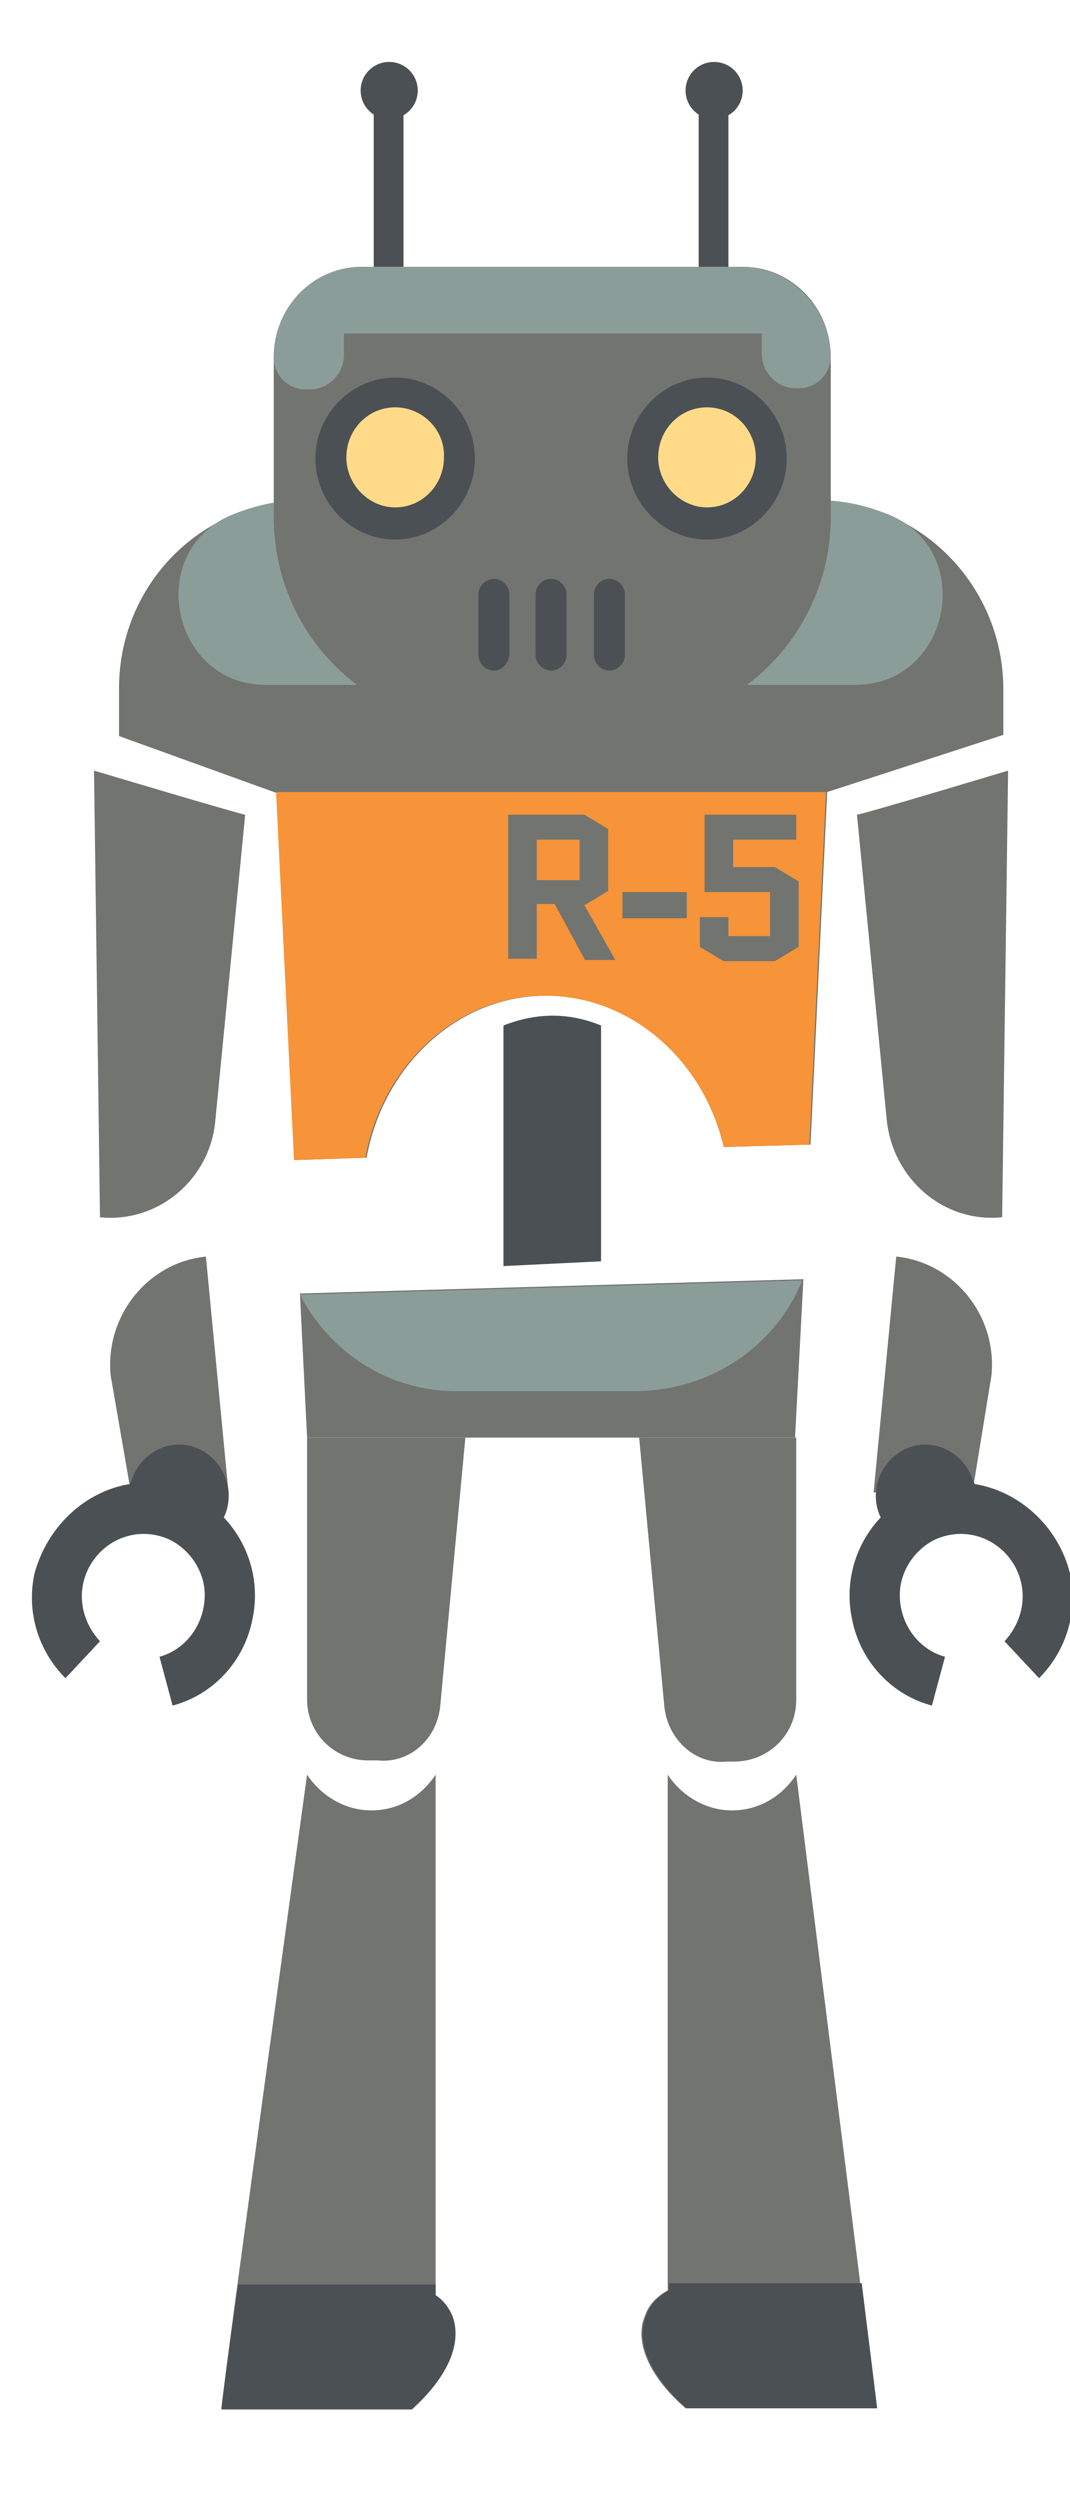 <?xml version="1.0" encoding="utf-8"?>
<!-- Generator: Adobe Illustrator 18.1.1, SVG Export Plug-In . SVG Version: 6.00 Build 0)  -->
<svg version="1.1" id="Layer_1" xmlns="http://www.w3.org/2000/svg" xmlns:xlink="http://www.w3.org/1999/xlink" x="0px" y="0px"
	 viewBox="0 0 89.9 209.9" enable-background="new 0 0 89.9 209.9" xml:space="preserve">
<g>
	<g>
		<path fill="#727470" d="M68.8,42.1H25.4c-8.5,0-15.4,7-15.4,15.7v4l13.3,4.8l1.5,30.8l6-0.2c1.4-7.7,7.6-13.6,15.1-13.6
			c7.2,0,13.3,5.4,15,12.7l7.2-0.2l1.4-29.6l14.8-4.8v-4C84.2,49.1,77.3,42.1,68.8,42.1z"/>
	</g>
	<g>
		<path fill="#F79338" d="M23.2,66.6l1.5,30.8l6-0.2c1.4-7.7,7.6-13.6,15.1-13.6c7.2,0,13.3,5.4,15,12.7l7.2-0.2l1.4-29.6H23.2z"/>
	</g>
	<g>
		<path fill="#8B9D98" d="M71.9,57.5c7.8,0,10.2-11,3-14.2c-1.9-0.8-3.9-1.3-6.1-1.3H25.4c-2.2,0-4.2,0.5-6.1,1.3
			c-7.2,3.2-4.8,14.2,3,14.2H71.9z"/>
	</g>
	<g>
		<path fill="#727470" d="M66.9,142.7v-22H53.7l2.1,22.4c0.2,2.8,2.5,5.1,5.3,4.8c0.2,0,0.4,0,0.5,0c0,0,0,0,0.1,0
			C64.5,147.9,66.9,145.7,66.9,142.7z"/>
	</g>
	<g>
		<polygon fill="#727470" points="25.8,120.7 66.8,120.7 67.5,107.4 25.2,108.6 		"/>
	</g>
	<g>
		<path fill="#8B9D98" d="M67.2,108l0.2-0.5l-42.2,1.2l0,0c2.6,5,7.6,8.1,13.1,8.1h15.3C59.5,116.7,64.8,113.3,67.2,108z"/>
	</g>
	<g>
		<path fill="#727470" d="M37,143.1l2.1-22.4H25.8v22c0,2.9,2.4,5.2,5.3,5.1c0,0,0,0,0.1,0c0.2,0,0.4,0,0.5,0
			C34.5,148.1,36.8,145.9,37,143.1z"/>
	</g>
	<g>
		<path fill="#727470" d="M20.6,68.4c-0.3,0-12.7-3.7-12.7-3.7l0.5,37.5l0,0c4.9,0.5,9.3-3.2,9.7-8.2L20.6,68.4z"/>
	</g>
	<g>
		<path fill="#727470" d="M72,68.4L74.5,94c0.5,5,4.8,8.7,9.7,8.2l0,0l0.5-37.5C84.7,64.7,72.4,68.4,72,68.4z"/>
	</g>
	<g>
		<path fill="#727470" d="M66.9,149c-1.2,1.8-3.1,3-5.4,3c-2.2,0-4.2-1.2-5.4-3v43.3c-0.9,0.5-1.6,1.2-1.9,2.1
			c-1,2.3,0.5,5.3,3.4,7.8h16C73.2,199,66.9,149,66.9,149z"/>
	</g>
	<g>
		<path fill="#727470" d="M81.7,125.3l1.6-9.8c0.5-5-3.1-9.5-8-10l-1.9,19.8H81.7z"/>
	</g>
	<g>
		<path fill="#727470" d="M36.6,192.7V149c-1.2,1.8-3.1,3-5.4,3c-2.2,0-4.2-1.2-5.4-3c0,0-6.9,50-7.2,53.2h16
			c2.9-2.6,4.3-5.5,3.4-7.8C37.7,193.7,37.2,193.1,36.6,192.7z"/>
	</g>
	<g>
		<path fill="#4B5055" d="M56.2,191.7v0.6c-0.9,0.5-1.6,1.2-1.9,2.1c-1,2.3,0.5,5.3,3.4,7.8h16c-0.1-0.8-0.6-4.9-1.3-10.5H56.2z"/>
	</g>
	<g>
		<path fill="#4B5055" d="M36.6,192.7v-0.9H20c-0.8,5.6-1.3,9.7-1.4,10.5h16c2.9-2.6,4.3-5.5,3.4-7.8
			C37.7,193.7,37.2,193.1,36.6,192.7z"/>
	</g>
	<g>
		<path fill="#727470" d="M11,125.3h8.2l-1.9-19.8c-4.9,0.5-8.5,5-8,10L11,125.3z"/>
	</g>
	<g>
		<path fill="#4B5055" d="M50.5,105.9l-8.2,0.4l0-20.2c2.8-1.1,5.5-1.1,8.2,0V105.9z"/>
	</g>
	<g>
		<path fill="#727470" d="M23,30v13.4c0,9.7,7.7,17.5,17.2,17.5h12.4c9.5,0,17.2-7.9,17.2-17.5V30c0-4.2-3.3-7.6-7.4-7.6H30.4
			C26.3,22.4,23,25.8,23,30z"/>
	</g>
	<g>
		<path fill="#8B9D98" d="M62.3,22.4H30.4c-4.1,0-7.4,3.4-7.4,7.6l0,0c0,1.5,1.2,2.7,2.7,2.7H26c1.6,0,2.9-1.3,2.9-2.9V28h35.1v1.7
			c0,1.6,1.3,2.9,2.9,2.9h0.2c1.5,0,2.7-1.2,2.7-2.7l0,0C69.7,25.8,66.4,22.4,62.3,22.4z"/>
	</g>
	<g>
		<g>
			<path fill="#4B5055" d="M51.2,56.3c-0.7,0-1.3-0.6-1.3-1.3v-5.1c0-0.7,0.6-1.3,1.3-1.3c0.7,0,1.3,0.6,1.3,1.3V55
				C52.5,55.7,51.9,56.3,51.2,56.3z"/>
		</g>
		<g>
			<path fill="#4B5055" d="M46.3,56.3c-0.7,0-1.3-0.6-1.3-1.3v-5.1c0-0.7,0.6-1.3,1.3-1.3s1.3,0.6,1.3,1.3V55
				C47.6,55.7,47,56.3,46.3,56.3z"/>
		</g>
		<g>
			<path fill="#4B5055" d="M41.5,56.3c-0.7,0-1.3-0.6-1.3-1.3v-5.1c0-0.7,0.6-1.3,1.3-1.3c0.7,0,1.3,0.6,1.3,1.3V55
				C42.7,55.7,42.2,56.3,41.5,56.3z"/>
		</g>
	</g>
	<g>
		<ellipse fill="#FFDB89" cx="33.2" cy="38.5" rx="5.4" ry="5.5"/>
		<path fill="#4B5055" d="M33.2,45.3c-3.7,0-6.7-3.1-6.7-6.8s3-6.8,6.7-6.8c3.7,0,6.7,3.1,6.7,6.8S36.9,45.3,33.2,45.3z M33.2,34.2
			c-2.3,0-4.1,1.9-4.1,4.2c0,2.3,1.9,4.2,4.1,4.2c2.3,0,4.1-1.9,4.1-4.2C37.4,36.1,35.5,34.2,33.2,34.2z"/>
	</g>
	<g>
		<ellipse fill="#FFDB89" cx="59.4" cy="38.5" rx="5.4" ry="5.5"/>
		<path fill="#4B5055" d="M59.4,45.3c-3.7,0-6.7-3.1-6.7-6.8s3-6.8,6.7-6.8c3.7,0,6.7,3.1,6.7,6.8S63.1,45.3,59.4,45.3z M59.4,34.2
			c-2.3,0-4.1,1.9-4.1,4.2c0,2.3,1.9,4.2,4.1,4.2c2.3,0,4.1-1.9,4.1-4.2C63.5,36.1,61.7,34.2,59.4,34.2z"/>
	</g>
	<g>
		<rect x="58.7" y="9.3" fill="#4B5055" width="2.5" height="13.1"/>
	</g>
	<g>
		<ellipse fill="#4B5055" cx="60" cy="7.6" rx="2.4" ry="2.4"/>
	</g>
	<g>
		<rect x="31.4" y="9.3" fill="#4B5055" width="2.5" height="13.1"/>
	</g>
	<g>
		<ellipse fill="#4B5055" cx="32.7" cy="7.6" rx="2.4" ry="2.4"/>
	</g>
	<g>
		<path fill="#4B5055" d="M81.9,124.6c-0.1-0.2-0.2-0.4-0.3-0.7c-0.9-2.1-3.3-3.2-5.4-2.3l0,0c-2.1,0.9-3.2,3.4-2.3,5.6l0.1,0.2
			c-2.1,2.2-3.1,5.4-2.4,8.6c0.7,3.5,3.3,6.3,6.7,7.2l1.1-4.1c-2.2-0.6-3.8-2.7-3.8-5.2c0-2,1.3-3.9,3.1-4.7
			c3.1-1.3,6.4,0.6,7.1,3.7c0.4,1.8-0.2,3.6-1.4,4.9l2.9,3.1c2.3-2.3,3.3-5.6,2.6-8.8C88.9,128.1,85.6,125.2,81.9,124.6z"/>
	</g>
	<g>
		<path fill="#4B5055" d="M10.9,124.6c0.1-0.2,0.2-0.4,0.3-0.7c0.9-2.1,3.3-3.2,5.4-2.3l0,0c2.1,0.9,3.2,3.4,2.3,5.6l-0.1,0.2
			c2.1,2.2,3.1,5.4,2.4,8.6c-0.7,3.5-3.3,6.3-6.7,7.2l-1.1-4.1c2.2-0.6,3.8-2.7,3.8-5.2c0-2-1.3-3.9-3.1-4.7
			c-3.1-1.3-6.4,0.6-7.1,3.7c-0.4,1.8,0.2,3.6,1.4,4.9l-2.9,3.1c-2.3-2.3-3.3-5.6-2.6-8.8C4,128.1,7.2,125.2,10.9,124.6z"/>
	</g>
	<g>
		<g>
			<path fill="#727470" d="M49.1,80.5l-2.5-4.6h-1.5v4.6h-2.4V68.4h6.4l2,1.2v5.2l-2,1.2l2.6,4.6H49.1z M45.1,73.9h3.6v-3.4h-3.6
				V73.9z"/>
			<path fill="#727470" d="M52.3,74.9h5.4v2.2h-5.4V74.9z"/>
			<path fill="#727470" d="M61.6,72.8h3.5l2,1.2v5.5l-2,1.2h-4.3l-2-1.2V77h2.4v1.6h3.5v-3.7h-5.5v-6.5h7.7v2.1h-5.3V72.8z"/>
		</g>
	</g>
</g>
</svg>
